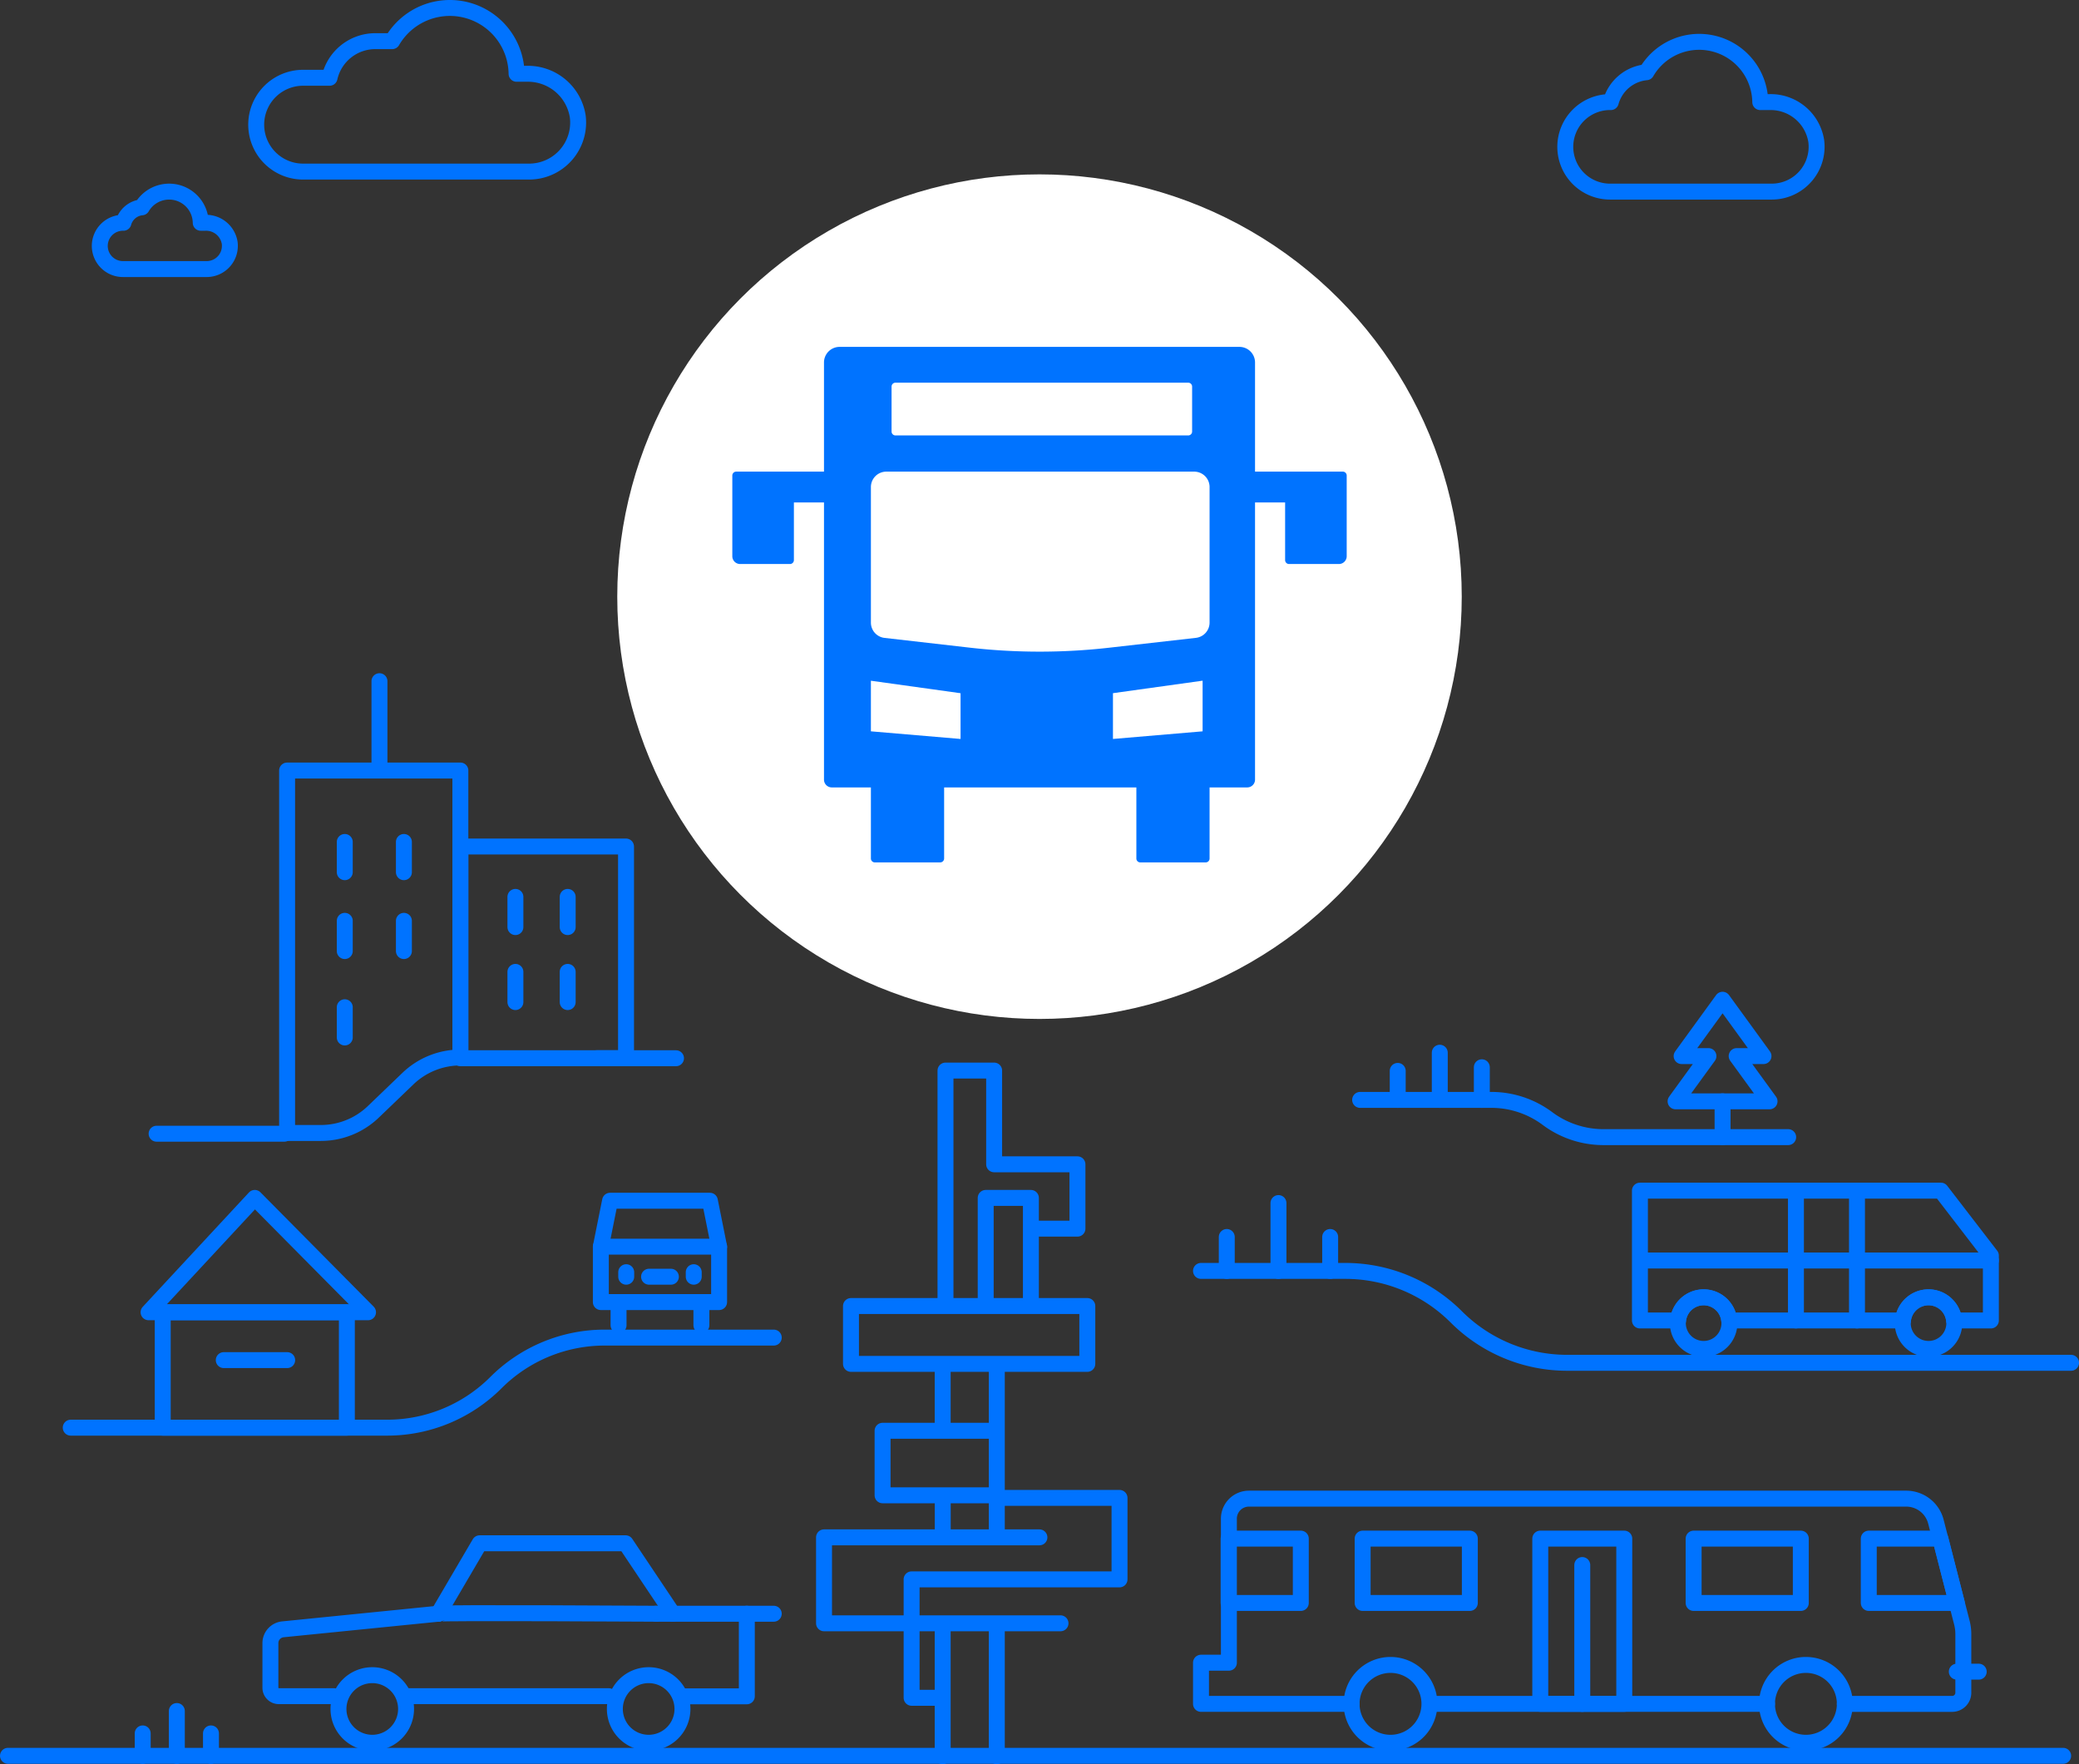 <svg xmlns="http://www.w3.org/2000/svg" width="260.957" height="221.418" viewBox="0 0 260.957 221.418">
  <rect x="0" y="0" width="260.957" height="221.418" fill="#333333" stroke="none"/>
  <g id="cover_trasnport" transform="translate(-761 -1668)">
    <path id="Path_1570" data-name="Path 1570" d="M7023.093,1414.277h0a5.138,5.138,0,0,1,4.465-3.747,7.667,7.667,0,0,1,14.295,3.747h1.207a5.791,5.791,0,0,1,5.823,4.9,5.633,5.633,0,0,1-5.573,6.336h-20.26a5.619,5.619,0,1,1,.043-11.237Z" transform="translate(-6059.905 266.536)" fill="none" stroke="#0073ff" stroke-linecap="round" stroke-linejoin="round" stroke-width="2"/>
    <path id="Path_1571" data-name="Path 1571" d="M6893.425,1416.078a6.326,6.326,0,0,0-6.362-5.354h-1.318a8.377,8.377,0,0,0-15.618-4.094h-2.121a5.883,5.883,0,0,0-5.735,4.594h-3.319a5.888,5.888,0,0,0,0,11.776h28.384A6.154,6.154,0,0,0,6893.425,1416.078Z" transform="translate(-6059.905 266.536)" fill="none" stroke="#0073ff" stroke-linecap="round" stroke-linejoin="round" stroke-width="2"/>
    <path id="Path_1572" data-name="Path 1572" d="M6836.4,1429.423h0a2.658,2.658,0,0,1,2.309-1.938,3.965,3.965,0,0,1,7.392,1.938h.625a3,3,0,0,1,3.011,2.534,2.914,2.914,0,0,1-2.882,3.277h-10.477a2.906,2.906,0,1,1,.022-5.811Z" transform="translate(-6059.905 266.536)" fill="none" stroke="#0073ff" stroke-linecap="round" stroke-linejoin="round" stroke-width="2"/>
    <circle id="Ellipse_210" data-name="Ellipse 210" cx="53" cy="53" r="53" transform="translate(838.479 1689.885)" fill="#fff"/>
    <path id="Path_1573" data-name="Path 1573" d="M6989.454,1460.658h-11.017v-13.7a1.957,1.957,0,0,0-1.957-1.957h-50.191a1.957,1.957,0,0,0-1.956,1.957v13.7h-11.018a.489.489,0,0,0-.489.489v10.127a.978.978,0,0,0,.978.978h6.262a.489.489,0,0,0,.489-.489v-7.24h3.778v34.79a.978.978,0,0,0,.978.978h4.91v8.921a.489.489,0,0,0,.49.489h8.211a.49.49,0,0,0,.49-.489v-8.921h24.13v8.921a.489.489,0,0,0,.489.489h8.212a.488.488,0,0,0,.489-.489v-8.921h4.727a.978.978,0,0,0,.978-.978v-34.79h3.777v7.24a.489.489,0,0,0,.489.489h6.262a.978.978,0,0,0,.978-.978v-10.127A.488.488,0,0,0,6989.454,1460.658Zm-56.639-10.675a.49.49,0,0,1,.49-.489h36.746a.489.489,0,0,1,.489.489v5.642a.489.489,0,0,1-.489.489h-36.746a.49.49,0,0,1-.49-.489Zm8.66,44.226-11.254-.957V1486.9l11.254,1.568Zm1.153-11.459-10.694-1.224a1.933,1.933,0,0,1-1.713-1.92v-17.015a1.934,1.934,0,0,1,1.933-1.933H6970.8a1.933,1.933,0,0,1,1.932,1.933V1479.6a1.932,1.932,0,0,1-1.714,1.92l-10.876,1.235A77.243,77.243,0,0,1,6942.628,1482.75Zm17.976,5.713,11.253-1.568v6.357l-11.253.957Z" transform="translate(-6059.905 266.536)" fill="#0073ff"/>
    <g id="Group_2405" data-name="Group 2405" transform="translate(-6059.905 266.536)">
      <g id="Group_2385" data-name="Group 2385">
        <path id="Path_1574" data-name="Path 1574" d="M6939.238,1589.136v5.273m11.065-29.17v-13.428h-5.672v13.564m-9.3,34.309v14.867h3.9V1605.2m6.793,0v16.686m-6.793-16.686v16.686m6.793-49.245v20.915m-6.793-20.915v8.394m12.142,13.378h-27.035V1605.2h29.683m-4.093-39.821h-22.208v7.262h29.665v-7.262h-7.457Zm-14.6,34.309h26.1v-10.226h-15.4m4.294-33.794h5.825v-8.076h-10.458v-11.763h-6.106v29.55m6.171,15.656h-14.068v8.1h14.342" fill="none" stroke="#0073ff" stroke-linecap="round" stroke-linejoin="round" stroke-width="2"/>
        <line id="Line_1716" data-name="Line 1716" x2="257.969" transform="translate(6821.905 1621.832)" fill="none" stroke="#0073ff" stroke-linecap="round" stroke-linejoin="round" stroke-width="2"/>
      </g>
      <g id="Group_2390" data-name="Group 2390">
        <g id="Group_2388" data-name="Group 2388">
          <g id="Group_2386" data-name="Group 2386">
            <rect id="Rectangle_866" data-name="Rectangle 866" width="13.453" height="8.076" transform="translate(7033.49 1594.572)" stroke-width="2" stroke="#0073ff" stroke-linecap="round" stroke-linejoin="round" fill="none"/>
            <rect id="Rectangle_867" data-name="Rectangle 867" width="13.453" height="8.076" transform="translate(6991.945 1594.572)" stroke-width="2" stroke="#0073ff" stroke-linecap="round" stroke-linejoin="round" fill="none"/>
            <rect id="Rectangle_868" data-name="Rectangle 868" width="9.062" height="8.076" transform="translate(6975.121 1594.572)" stroke-width="2" stroke="#0073ff" stroke-linecap="round" stroke-linejoin="round" fill="none"/>
            <path id="Path_1575" data-name="Path 1575" d="M7066.524,1602.648h-11.049v-8.076h8.988Z" fill="none" stroke="#0073ff" stroke-linecap="round" stroke-linejoin="round" stroke-width="2"/>
          </g>
          <line id="Line_1717" data-name="Line 1717" x1="2.751" transform="translate(7066.524 1611.271)" fill="none" stroke="#0073ff" stroke-linecap="round" stroke-linejoin="round" stroke-width="2"/>
          <g id="Group_2387" data-name="Group 2387">
            <path id="Path_1576" data-name="Path 1576" d="M6990.564,1615.312h-18.909v-5.165h3.5v-18.075a2.516,2.516,0,0,1,2.516-2.516h82.5a3.852,3.852,0,0,1,3.732,2.893l3.258,12.669a5.815,5.815,0,0,1,.181,1.437v7.361a1.4,1.4,0,0,1-1.4,1.4h-13.475" fill="none" stroke="#0073ff" stroke-linecap="round" stroke-linejoin="round" stroke-width="2"/>
            <line id="Line_1718" data-name="Line 1718" x1="41.89" transform="translate(7000.815 1615.312)" fill="none" stroke="#0073ff" stroke-linecap="round" stroke-linejoin="round" stroke-width="2"/>
          </g>
          <path id="Path_1577" data-name="Path 1577" d="M7047.587,1610.426a4.885,4.885,0,1,0,4.882,4.885A4.882,4.882,0,0,0,7047.587,1610.426Z" fill="none" stroke="#0073ff" stroke-linecap="round" stroke-linejoin="round" stroke-width="2"/>
        </g>
        <path id="Path_1578" data-name="Path 1578" d="M6995.446,1610.426a4.885,4.885,0,1,0,4.882,4.885A4.882,4.882,0,0,0,6995.446,1610.426Z" fill="none" stroke="#0073ff" stroke-linecap="round" stroke-linejoin="round" stroke-width="2"/>
        <g id="Group_2389" data-name="Group 2389">
          <rect id="Rectangle_869" data-name="Rectangle 869" width="10.543" height="20.739" transform="translate(7024.784 1615.311) rotate(180)" stroke-width="2" stroke="#0073ff" stroke-linecap="round" stroke-linejoin="round" fill="none"/>
          <line id="Line_1719" data-name="Line 1719" y1="17.425" transform="translate(7019.512 1597.887)" fill="none" stroke="#0073ff" stroke-linecap="round" stroke-linejoin="round" stroke-width="2"/>
        </g>
      </g>
      <g id="Group_2391" data-name="Group 2391">
        <path id="Path_1579" data-name="Path 1579" d="M6867.633,1611.711a4.242,4.242,0,1,1-4.243,4.243A4.242,4.242,0,0,1,6867.633,1611.711Z" fill="none" stroke="#0073ff" stroke-linecap="round" stroke-linejoin="round" stroke-width="2"/>
        <path id="Path_1580" data-name="Path 1580" d="M6902.326,1611.711a4.242,4.242,0,1,1-4.243,4.243A4.242,4.242,0,0,1,6902.326,1611.711Z" fill="none" stroke="#0073ff" stroke-linecap="round" stroke-linejoin="round" stroke-width="2"/>
        <line id="Line_1720" data-name="Line 1720" x1="14.787" transform="translate(6903.24 1604)" fill="none" stroke="#0073ff" stroke-linecap="round" stroke-linejoin="round" stroke-width="2"/>
        <path id="Path_1581" data-name="Path 1581" d="M6876.616,1605.379" fill="none" stroke="#0073ff" stroke-linecap="round" stroke-linejoin="round" stroke-width="2"/>
        <path id="Path_1582" data-name="Path 1582" d="M6905.355,1604l-5.921-8.843h-18.323l-5.185,8.843" fill="none" stroke="#0073ff" stroke-linecap="round" stroke-linejoin="round" stroke-width="2"/>
        <path id="Path_1583" data-name="Path 1583" d="M6906.422,1614.365h8.225V1604" fill="none" stroke="#0073ff" stroke-linecap="round" stroke-linejoin="round" stroke-width="2"/>
        <line id="Line_1721" data-name="Line 1721" x2="25.194" transform="translate(6872.102 1614.344)" fill="none" stroke="#0073ff" stroke-linecap="round" stroke-linejoin="round" stroke-width="2"/>
        <path id="Path_1584" data-name="Path 1584" d="M6862.8,1614.344H6855.9a1.054,1.054,0,0,1-1.054-1.053v-5.6a1.743,1.743,0,0,1,1.549-1.732l19.536-1.962" fill="none" stroke="#0073ff" stroke-linecap="round" stroke-linejoin="round" stroke-width="2"/>
        <path id="Path_1585" data-name="Path 1585" d="M6875.926,1604c.319-.162,27.314,0,27.314,0" fill="none" stroke="#0073ff" stroke-linecap="round" stroke-linejoin="round" stroke-width="2"/>
      </g>
      <g id="Group_2392" data-name="Group 2392">
        <line id="Line_1722" data-name="Line 1722" y2="2.811" transform="translate(6847.386 1619.02)" fill="none" stroke="#0073ff" stroke-linecap="round" stroke-linejoin="round" stroke-width="2"/>
        <line id="Line_1723" data-name="Line 1723" y2="5.623" transform="translate(6843.102 1616.209)" fill="none" stroke="#0073ff" stroke-linecap="round" stroke-linejoin="round" stroke-width="2"/>
        <line id="Line_1724" data-name="Line 1724" y2="2.811" transform="translate(6838.817 1619.02)" fill="none" stroke="#0073ff" stroke-linecap="round" stroke-linejoin="round" stroke-width="2"/>
      </g>
      <path id="Path_1586" data-name="Path 1586" d="M6918.026,1569.342H6896.8a19.3,19.3,0,0,0-13.646,5.653h0a19.3,19.3,0,0,1-13.646,5.652h-39.723" fill="none" stroke="#0073ff" stroke-linecap="round" stroke-linejoin="round" stroke-width="2"/>
      <path id="Path_1587" data-name="Path 1587" d="M6971.655,1560.973h18.118a19.687,19.687,0,0,1,13.921,5.766h0a19.691,19.691,0,0,0,13.922,5.767h63.248" fill="none" stroke="#0073ff" stroke-linecap="round" stroke-linejoin="round" stroke-width="2"/>
      <g id="Group_2393" data-name="Group 2393">
        <line id="Line_1725" data-name="Line 1725" x1="43.688" transform="translate(7027.111 1559.666)" fill="none" stroke="#0073ff" stroke-linecap="round" stroke-linejoin="round" stroke-width="2"/>
        <line id="Line_1726" data-name="Line 1726" y2="16.292" transform="translate(7053.995 1550.9)" fill="none" stroke="#0073ff" stroke-linecap="round" stroke-linejoin="round" stroke-width="2"/>
        <line id="Line_1727" data-name="Line 1727" y2="16.292" transform="translate(7046.332 1550.9)" fill="none" stroke="#0073ff" stroke-linecap="round" stroke-linejoin="round" stroke-width="2"/>
        <path id="Path_1588" data-name="Path 1588" d="M7064.529,1550.9h-37.78v16.292h4.792a3.22,3.22,0,0,1,6.41,0h21.819a3.22,3.22,0,0,1,6.41,0h4.62v-8.146Z" fill="none" stroke="#0073ff" stroke-linecap="round" stroke-linejoin="round" stroke-width="2"/>
        <path id="Path_1589" data-name="Path 1589" d="M7037.034,1565.238a3.237,3.237,0,1,1-4.577,0A3.238,3.238,0,0,1,7037.034,1565.238Zm28.23,0a3.237,3.237,0,1,0,0,4.578A3.238,3.238,0,0,0,7065.264,1565.238Z" fill="none" stroke="#0073ff" stroke-linecap="round" stroke-linejoin="round" stroke-width="2"/>
      </g>
      <g id="Group_2395" data-name="Group 2395">
        <path id="Path_1590" data-name="Path 1590" d="M6910.01,1552.166h-12.529l-1.157,5.766v6.954h14.843v-6.954Z" fill="none" stroke="#0073ff" stroke-linecap="round" stroke-linejoin="round" stroke-width="2"/>
        <line id="Line_1728" data-name="Line 1728" x2="14.843" transform="translate(6896.324 1557.932)" fill="none" stroke="#0073ff" stroke-linecap="round" stroke-linejoin="round" stroke-width="2"/>
        <g id="Group_2394" data-name="Group 2394">
          <line id="Line_1729" data-name="Line 1729" y2="0.567" transform="translate(6899.508 1561.135)" fill="none" stroke="#0073ff" stroke-linecap="round" stroke-linejoin="round" stroke-width="2"/>
          <line id="Line_1730" data-name="Line 1730" y2="0.567" transform="translate(6907.983 1561.135)" fill="none" stroke="#0073ff" stroke-linecap="round" stroke-linejoin="round" stroke-width="2"/>
        </g>
        <line id="Line_1731" data-name="Line 1731" x2="2.741" transform="translate(6902.375 1561.702)" fill="none" stroke="#0073ff" stroke-linecap="round" stroke-linejoin="round" stroke-width="2"/>
      </g>
      <g id="Group_2396" data-name="Group 2396">
        <line id="Line_1732" data-name="Line 1732" y2="2.91" transform="translate(6898.546 1564.886)" fill="none" stroke="#0073ff" stroke-linecap="round" stroke-linejoin="round" stroke-width="2"/>
        <line id="Line_1733" data-name="Line 1733" y2="2.91" transform="translate(6908.945 1564.886)" fill="none" stroke="#0073ff" stroke-linecap="round" stroke-linejoin="round" stroke-width="2"/>
      </g>
      <g id="Group_2397" data-name="Group 2397">
        <line id="Line_1734" data-name="Line 1734" y2="4.258" transform="translate(6987.868 1556.715)" fill="none" stroke="#0073ff" stroke-linecap="round" stroke-linejoin="round" stroke-width="2"/>
        <line id="Line_1735" data-name="Line 1735" y2="8.516" transform="translate(6981.379 1552.457)" fill="none" stroke="#0073ff" stroke-linecap="round" stroke-linejoin="round" stroke-width="2"/>
        <line id="Line_1736" data-name="Line 1736" y1="4.258" transform="translate(6974.89 1556.715)" fill="none" stroke="#0073ff" stroke-linecap="round" stroke-linejoin="round" stroke-width="2"/>
      </g>
      <g id="Group_2400" data-name="Group 2400">
        <g id="Group_2399" data-name="Group 2399">
          <rect id="Rectangle_870" data-name="Rectangle 870" width="20.793" height="26.573" transform="translate(6878.691 1507.709)" stroke-width="2" stroke="#0073ff" stroke-linecap="round" stroke-linejoin="round" fill="none"/>
          <g id="Group_2398" data-name="Group 2398">
            <line id="Line_1737" data-name="Line 1737" y1="3.79" transform="translate(6885.6 1514.031)" fill="none" stroke="#0073ff" stroke-linecap="round" stroke-linejoin="round" stroke-width="2"/>
            <line id="Line_1738" data-name="Line 1738" y1="3.79" transform="translate(6892.161 1514.031)" fill="none" stroke="#0073ff" stroke-linecap="round" stroke-linejoin="round" stroke-width="2"/>
            <line id="Line_1739" data-name="Line 1739" y1="3.79" transform="translate(6885.6 1523.443)" fill="none" stroke="#0073ff" stroke-linecap="round" stroke-linejoin="round" stroke-width="2"/>
            <line id="Line_1740" data-name="Line 1740" y1="3.79" transform="translate(6892.161 1523.443)" fill="none" stroke="#0073ff" stroke-linecap="round" stroke-linejoin="round" stroke-width="2"/>
          </g>
          <path id="Path_1591" data-name="Path 1591" d="M6868.535,1497.668V1486.96m3.068,30.077v3.793m-7.422,0v-3.793m7.422-9.9v3.793m-7.422,0v-3.793m0,24.537v-3.793m-7.238,15.779v-45.488h21.748v36.017h0a9.5,9.5,0,0,0-6.581,2.648l-4.348,4.175a9.5,9.5,0,0,1-6.581,2.648Z" fill="none" stroke="#0073ff" stroke-linecap="round" stroke-linejoin="round" stroke-width="2"/>
          <line id="Line_1741" data-name="Line 1741" x2="16.035" transform="translate(6840.561 1543.754)" fill="none" stroke="#0073ff" stroke-linecap="round" stroke-linejoin="round" stroke-width="2"/>
        </g>
        <line id="Line_1742" data-name="Line 1742" x2="9.958" transform="translate(6895.8 1534.282)" fill="none" stroke="#0073ff" stroke-linecap="round" stroke-linejoin="round" stroke-width="2"/>
      </g>
      <g id="Group_2401" data-name="Group 2401">
        <line id="Line_1743" data-name="Line 1743" x2="7.96" transform="translate(6848.992 1572.169)" fill="none" stroke="#0073ff" stroke-linecap="round" stroke-linejoin="round" stroke-width="2"/>
        <path id="Path_1592" data-name="Path 1592" d="M6867.1,1566.163h-27.547l13.331-14.353Z" fill="none" stroke="#0073ff" stroke-linecap="round" stroke-linejoin="round" stroke-width="2"/>
        <rect id="Rectangle_871" data-name="Rectangle 871" width="23.113" height="14.484" transform="translate(6841.33 1566.163)" stroke-width="2" stroke="#0073ff" stroke-linecap="round" stroke-linejoin="round" fill="none"/>
      </g>
      <g id="Group_2403" data-name="Group 2403">
        <g id="Group_2402" data-name="Group 2402">
          <path id="Path_1593" data-name="Path 1593" d="M7035.058,1539.69h-3.835l4.129-5.679h-3.369l5.139-7.072,5.139,7.072h-3.369l4.129,5.679h-7.964Z" fill="none" stroke="#0073ff" stroke-linecap="round" stroke-linejoin="round" stroke-width="2"/>
          <line id="Line_1744" data-name="Line 1744" y2="4.494" transform="translate(7037.123 1539.69)" fill="none" stroke="#0073ff" stroke-linecap="round" stroke-linejoin="round" stroke-width="2"/>
        </g>
        <path id="Path_1594" data-name="Path 1594" d="M6991.63,1539.509H7008.1a11.771,11.771,0,0,1,7.039,2.337h0a11.762,11.762,0,0,0,7.038,2.337h23.18" fill="none" stroke="#0073ff" stroke-linecap="round" stroke-linejoin="round" stroke-width="2"/>
      </g>
      <g id="Group_2404" data-name="Group 2404">
        <line id="Line_1745" data-name="Line 1745" y2="3.64" transform="translate(6996.348 1535.869)" fill="none" stroke="#0073ff" stroke-linecap="round" stroke-linejoin="round" stroke-width="2"/>
        <line id="Line_1746" data-name="Line 1746" y2="5.922" transform="translate(7001.626 1533.588)" fill="none" stroke="#0073ff" stroke-linecap="round" stroke-linejoin="round" stroke-width="2"/>
        <line id="Line_1747" data-name="Line 1747" y2="4.096" transform="translate(7006.904 1535.413)" fill="none" stroke="#0073ff" stroke-linecap="round" stroke-linejoin="round" stroke-width="2"/>
      </g>
    </g>
  </g>
</svg>
